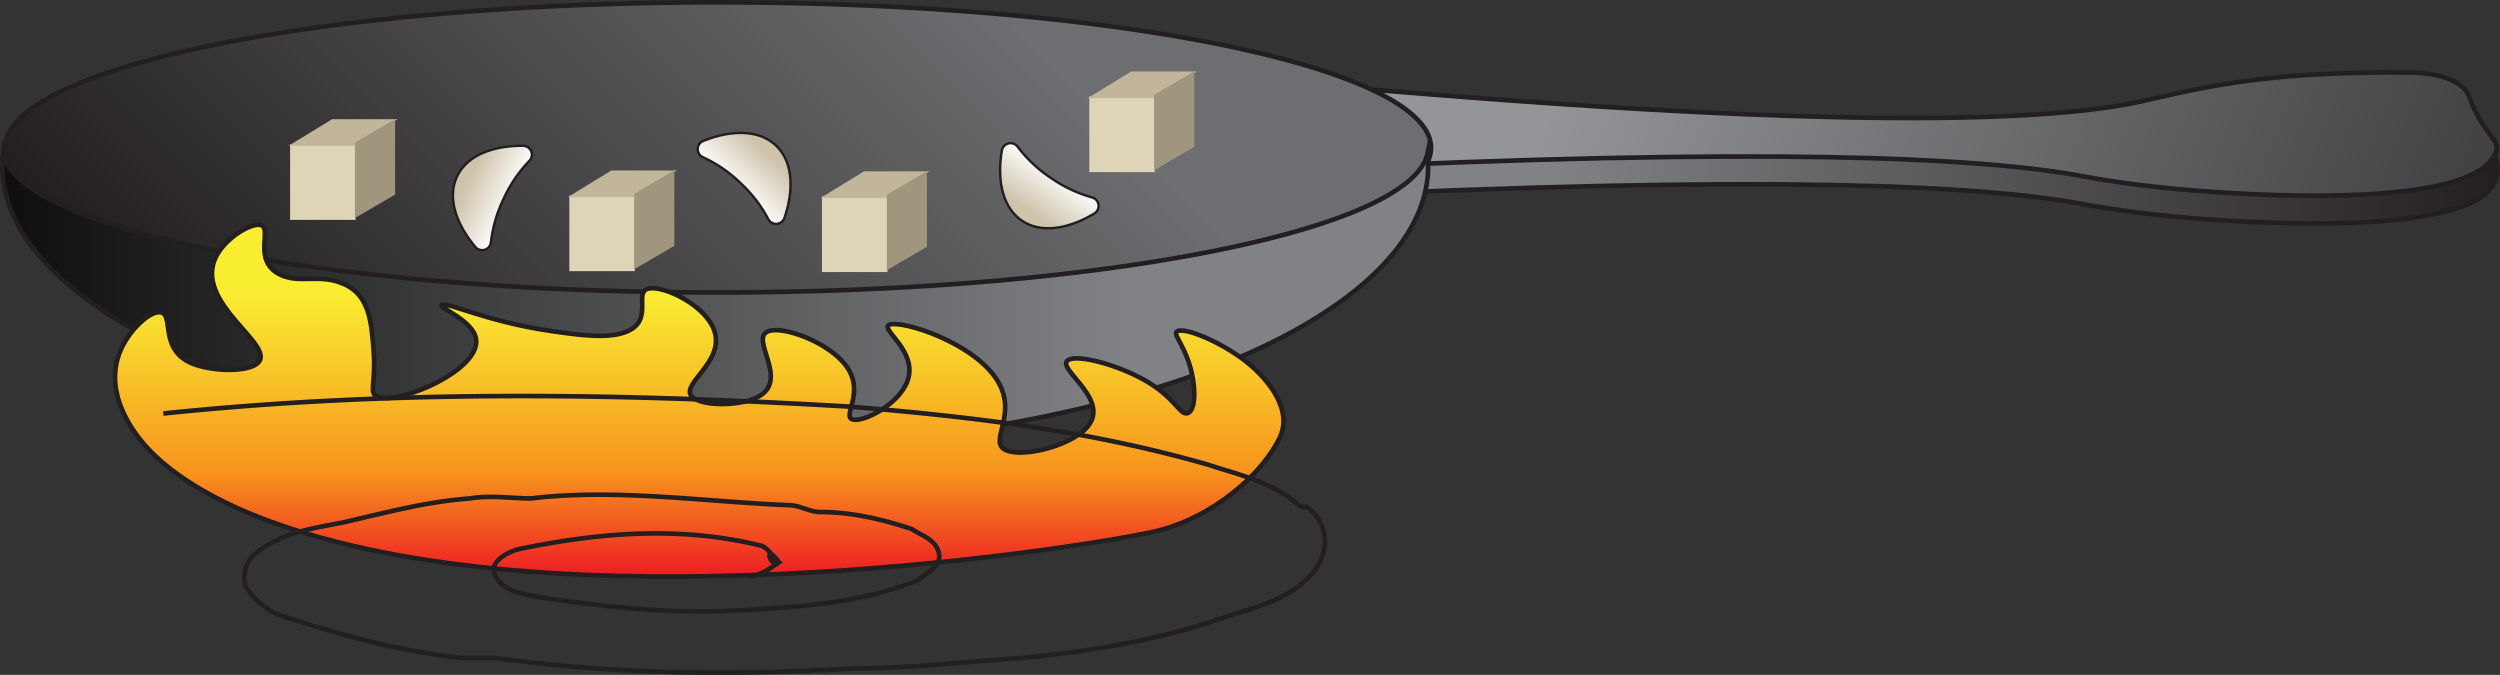 <svg xmlns="http://www.w3.org/2000/svg" xmlns:xlink="http://www.w3.org/1999/xlink" viewBox="0 0 1014.474 273.86"><rect x="0" y="0" width="1014.474" height="273.86" fill="#333333" stroke="none"/><defs><style>.a,.b,.c,.d,.e,.f,.j,.k,.l{stroke:#231f20;stroke-miterlimit:10;}.a,.b,.c,.d,.e,.f{stroke-width:1.885px;}.a{fill:url(#a);}.b{fill:url(#b);}.c{fill:url(#c);}.d{fill:url(#d);}.e{fill:url(#e);}.f{fill:none;}.g{fill:#ded4b7;}.h{fill:#c1b69a;}.i{fill:#a0967d;}.j{fill:url(#f);}.k{fill:url(#g);}.l{fill:url(#h);}</style><linearGradient id="a" x1="1020.585" y1="-26.209" x2="528.587" y2="-26.209" gradientTransform="matrix(0.994, 0.097, 0, 1, -0.598, 20.01)" gradientUnits="userSpaceOnUse"><stop offset="0" stop-color="#231f20"/><stop offset="0.788" stop-color="#808285"/></linearGradient><linearGradient id="b" x1="1268.377" y1="185.527" x2="792.77" y2="185.527" gradientTransform="matrix(0.993, 0.118, -0.278, 0.694, -202.72, -199.46)" gradientUnits="userSpaceOnUse"><stop offset="0" stop-color="#414042"/><stop offset="0.788" stop-color="#939598"/></linearGradient><linearGradient id="c" x1="143.741" y1="207.601" x2="439.051" y2="-87.71" gradientUnits="userSpaceOnUse"><stop offset="0" stop-color="#231f20"/><stop offset="0.788" stop-color="#6d6e71"/></linearGradient><linearGradient id="d" x1="0.942" y1="122.109" x2="579.535" y2="122.109" gradientUnits="userSpaceOnUse"><stop offset="0" stop-color="#0e0e0e"/><stop offset="0.788" stop-color="#808285"/></linearGradient><linearGradient id="e" x1="283.746" y1="233.971" x2="283.746" y2="91.214" gradientUnits="userSpaceOnUse"><stop offset="0" stop-color="#ed1c24"/><stop offset="0.296" stop-color="#f7941d"/><stop offset="0.806" stop-color="#f9ed32"/><stop offset="1" stop-color="#f9ed32"/></linearGradient><linearGradient id="f" x1="318.001" y1="10.12" x2="342.045" y2="10.12" gradientTransform="translate(227.25 346.641) rotate(-55.739)" gradientUnits="userSpaceOnUse"><stop offset="0.189" stop-color="#cec3ab"/><stop offset="1" stop-color="#fcfbf9"/><stop offset="1" stop-color="#fff"/></linearGradient><linearGradient id="g" x1="360.107" y1="-275.707" x2="384.151" y2="-275.707" gradientTransform="translate(362.345 -391.992) rotate(133.446)" xlink:href="#f"/><linearGradient id="h" x1="253.595" y1="71.093" x2="277.639" y2="71.093" gradientTransform="translate(-13.49 -100.954) rotate(25.276)" xlink:href="#f"/></defs><path class="a" d="M1011.154,75.947c-16.271,22.25-118.241,12.957-128.843,11.945-20.916-2.007-35.726-4.829-36.451-4.958C805.293,75.225,718.593,70.628,524.645,80.037V59.532c50.192-2.438,93.197-3.934,130.073-4.674,73.982,4.525,125.416,5.136,161.303,3.455,12.062,1.189,21.847,2.584,29.839,4.104.724.14,15.535,2.951,36.451,4.958,10.268.991,106.328,9.742,127.083-9.965C1013.695,63.188,1015.224,70.384,1011.154,75.947Z"/><path class="b" d="M524.644,68.763c193.957-9.405,280.653-4.809,321.219,2.892.72.137,15.541,2.954,36.456,4.959,10.592,1.015,112.565,10.305,128.838-11.945,5.916-8.089-2.502-7.286-9.111-25.264-3.36-9.14-19.263-9.935-24.071-9.974-50.934-.409-76.402,4.016-106.579,11.164-38.156,9.037-127.519,12.558-342.428-6.656"/><ellipse class="c" cx="291.396" cy="59.945" rx="289.297" ry="59.003"/><path class="d" d="M579.535,67.27c0,63.333-129.524,114.689-289.297,114.689S.942,130.603.942,67.27a45.139,45.139,0,0,1,.278-5.011c6.619,31.394,133.493,56.424,289.019,56.424s282.4-25.03,289.019-56.424A45.139,45.139,0,0,1,579.535,67.27Z"/><path class="e" d="M58.564,180.389c-4.379-5.037-19.259-23.715-7.373-42.533,3.844-6.087,10.099-11.571,13.825-11.14,5.822.674-.75,15.072,12.903,20.76,7.313,3.047,20.667,3.694,25.807.506,11.065-6.862-26.662-24.846-15.668-44.558,4.089-7.331,13.768-12.842,17.512-12.152,5.428,1.001-3.672,14.663,8.295,20.254,7.527,3.516,14.824-.16,23.963,3.038,12.03,4.21,12.854,15.294,13.825,28.355.961,12.935-2.353,16.917,1.843,18.228,9.26,2.893,41.994-11.31,39.632-23.798-1.443-7.628-15.591-12.552-13.825-13.671,2.028-1.286,18.121,6.83,44.24,10.633,11.263,1.64,23.848,3.472,31.337,0,10.423-4.833,2.043-15.803,8.295-17.216,6.027-1.362,23.245,6.7,26.728,17.216,4.397,13.273-15.766,22.372-8.295,27.342,4.835,3.217,18.792,3.074,25.807-.506,13.581-6.933-3.979-24.143,4.608-26.836,6.333-1.986,24.37,4.712,31.337,14.178,7.989,10.854-2.054,20.63,2.765,21.773,4.51,1.07,18.701-6.214,22.12-15.697,4.38-12.149-11.397-21.044-7.373-22.785,4.815-2.084,35.045,7.346,44.24,23.292,8.117,14.077-5.013,24.817,3.687,27.849,7.744,2.699,27.498-2.552,33.18-10.633,7.878-11.205-14.445-23.371-8.295-26.33,4.446-2.139,20.047,2.33,30.415,8.101,12.414,6.911,14.398,14.057,17.512,13.671,3.692-.458,3.945-10.881.922-20.254-2.761-8.56-6.966-12.245-4.608-13.165,3.753-1.464,20.266,5.584,30.415,14.684,2.231,2,17.045,15.285,11.06,28.355-6.634,14.486-27.511,33.27-51.613,38.482C433.353,223.277,225.096,255.374,107.412,210.769,75.944,198.842,62.914,185.393,58.564,180.389Z"/><path class="f" d="M66.263,167.8c92.717-9.668,185.097-8.289,278.856-2.774,49.637,4.136,96.516,9.652,144.775,23.44,12.409,4.136,26.197,6.894,37.228,16.546,1.379,1.379,2.758,0,4.136,1.379,8.273,6.894,8.273,17.924,1.379,26.197-9.652,11.03-23.44,13.788-35.849,17.924-27.576,9.652-55.152,13.788-82.728,16.546-22.061,1.379-44.122,4.136-66.183,4.136-48.258,2.758-96.516,2.758-146.153-4.136h-13.788c-26.197-2.758-51.016-9.652-75.834-17.924A32.553,32.553,0,0,1,99.691,238.103c-1.379-4.136,0-9.652,2.758-12.409,11.03-9.652,23.44-11.03,37.228-13.788,17.924-4.136,33.091-8.273,51.016-9.652,8.273-1.379,16.546,0,24.819,0,34.47-4.136,70.319,1.379,104.789,2.758,4.136,0,8.273,2.758,12.409,2.758,12.409,0,24.818,2.758,37.228,6.894,4.136,2.758,9.652,4.136,11.03,9.652s-5.515,8.273-8.273,11.03c-23.44,9.652-49.637,11.03-74.455,12.409-26.197,1.379-52.395-1.379-79.971-5.515-6.894-1.379-16.546-2.758-17.924-11.03,0-4.136,5.515-6.894,9.652-8.273,33.091-6.894,66.183-9.652,99.274-1.379,2.758,1.379,4.136,4.136,6.817,6.603-3.876,2.622-6.236-8.773,0,0-3.876,2.622-7.418,5.546-12.327,5.671"/><rect class="g" x="117.73" y="58.587" width="26.582" height="30.636"/><polygon class="h" points="143.673 59.174 117.091 59.174 134.784 48.366 161.366 48.366 143.673 59.174"/><polygon class="i" points="160.339 78.942 144.029 88.489 144.029 57.853 160.339 48.306 160.339 78.942"/><rect class="g" x="442.033" y="39.209" width="26.582" height="30.636"/><polygon class="h" points="467.977 39.795 441.394 39.795 459.087 28.988 485.67 28.988 467.977 39.795"/><polygon class="i" points="484.642 59.564 468.333 69.111 468.333 38.475 484.642 28.927 484.642 59.564"/><rect class="g" x="333.544" y="79.76" width="26.582" height="30.636"/><polygon class="h" points="359.487 80.346 332.905 80.346 350.598 69.538 377.181 69.538 359.487 80.346"/><polygon class="i" points="376.153 100.115 359.844 109.662 359.844 79.025 376.153 69.478 376.153 100.115"/><rect class="g" x="231.033" y="79.393" width="26.582" height="30.636"/><polygon class="h" points="256.977 79.979 230.394 79.979 248.087 69.171 274.67 69.171 256.977 79.979"/><polygon class="i" points="273.642 99.747 257.333 109.295 257.333 78.658 273.642 69.111 273.642 99.747"/><path class="j" d="M426.431,72.204A54.932,54.932,0,0,0,443.144,80.106a3.581,3.581,0,0,1,.947,6.521c-10.899,6.562-21.848,8.071-29.453,2.89S404.428,73.595,406.544,61.051a3.581,3.581,0,0,1,6.415-1.506A54.932,54.932,0,0,0,426.431,72.204Z"/><path class="k" d="M300.471,74.258A54.932,54.932,0,0,0,285.233,63.79a3.581,3.581,0,0,1,.106-6.588c11.806-4.738,22.856-4.48,29.537,1.848s7.538,17.348,3.447,29.393a3.581,3.581,0,0,1-6.573.463A54.932,54.932,0,0,0,300.471,74.258Z"/><path class="l" d="M204.413,80.557a54.932,54.932,0,0,0-5.195,17.742,3.581,3.581,0,0,1-6.293,1.954c-8.183-9.74-11.384-20.32-7.455-28.641s14.132-12.571,26.853-12.441a3.581,3.581,0,0,1,2.489,6.101A54.932,54.932,0,0,0,204.413,80.557Z"/></svg>